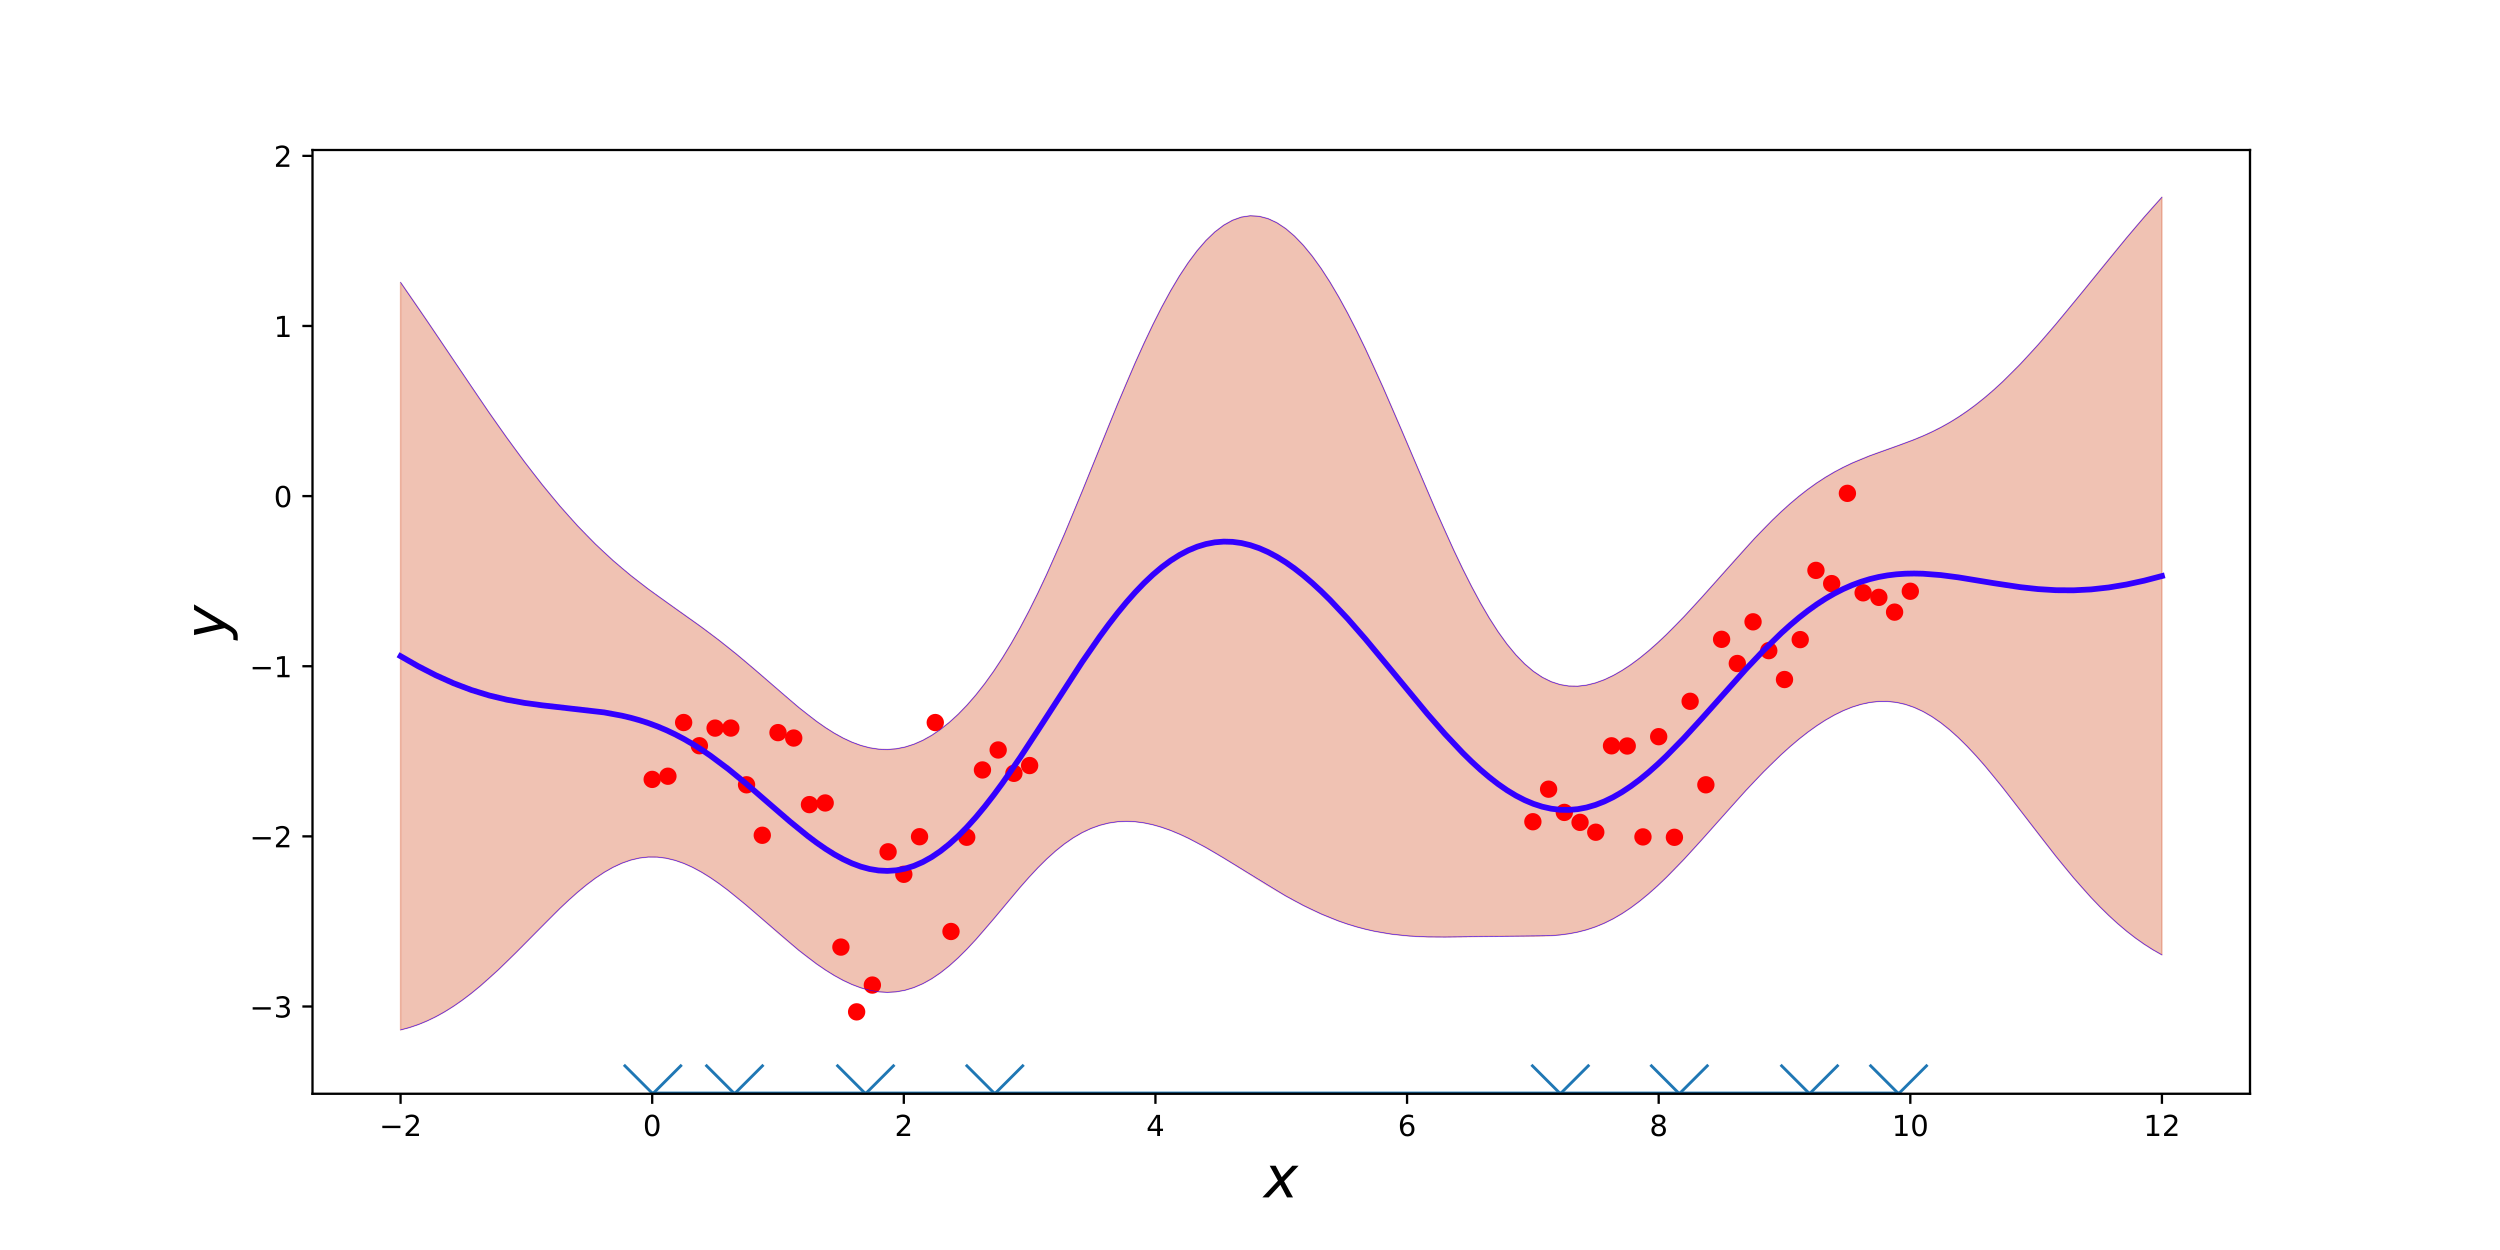 <?xml version="1.0" encoding="utf-8" standalone="no"?>
<!DOCTYPE svg PUBLIC "-//W3C//DTD SVG 1.1//EN"
  "http://www.w3.org/Graphics/SVG/1.1/DTD/svg11.dtd">
<!-- Created with matplotlib (http://matplotlib.org/) -->
<svg height="432pt" version="1.1" viewBox="0 0 864 432" width="864pt" xmlns="http://www.w3.org/2000/svg" xmlns:xlink="http://www.w3.org/1999/xlink">
 <defs>
  <style type="text/css">
*{stroke-linecap:butt;stroke-linejoin:round;}
  </style>
 </defs>
 <g id="figure_1">
  <g id="patch_1">
   <path d="M 0 432 
L 864 432 
L 864 0 
L 0 0 
z
" style="fill:none;"/>
  </g>
  <g id="axes_1">
   <g id="patch_2">
    <path d="M 108 378 
L 777.6 378 
L 777.6 51.84 
L 108 51.84 
z
" style="fill:none;"/>
   </g>
   <g id="patch_3">
    <path clip-path="url(#pb77bc4ffd2)" d="M 138.436 97.605 
L 141.495 101.991 
L 144.554 106.439 
L 147.613 110.936 
L 150.672 115.468 
L 153.731 120.02 
L 156.79 124.579 
L 159.849 129.13 
L 162.908 133.659 
L 165.967 138.151 
L 169.026 142.592 
L 172.085 146.97 
L 175.144 151.272 
L 178.202 155.486 
L 181.261 159.601 
L 184.32 163.607 
L 187.379 167.496 
L 190.438 171.26 
L 193.497 174.891 
L 196.556 178.386 
L 199.615 181.739 
L 202.674 184.948 
L 205.733 188.012 
L 208.792 190.932 
L 211.851 193.712 
L 214.91 196.359 
L 217.969 198.882 
L 221.028 201.294 
L 224.086 203.612 
L 227.145 205.854 
L 230.204 208.043 
L 233.263 210.203 
L 236.322 212.357 
L 239.381 214.529 
L 242.44 216.738 
L 245.499 219.001 
L 248.558 221.332 
L 251.617 223.735 
L 254.676 226.214 
L 257.735 228.762 
L 260.794 231.369 
L 263.853 234.018 
L 266.911 236.687 
L 269.97 239.351 
L 273.029 241.978 
L 276.088 244.538 
L 279.147 246.994 
L 282.206 249.312 
L 285.265 251.455 
L 288.324 253.39 
L 291.383 255.084 
L 294.442 256.507 
L 297.501 257.633 
L 300.56 258.441 
L 303.619 258.912 
L 306.678 259.032 
L 309.737 258.792 
L 312.795 258.187 
L 315.854 257.213 
L 318.913 255.871 
L 321.972 254.162 
L 325.031 252.088 
L 328.09 249.652 
L 331.149 246.855 
L 334.208 243.696 
L 337.267 240.174 
L 340.326 236.285 
L 343.385 232.022 
L 346.444 227.379 
L 349.503 222.354 
L 352.562 216.944 
L 355.62 211.156 
L 358.679 205.002 
L 361.738 198.505 
L 364.797 191.698 
L 367.856 184.623 
L 370.915 177.331 
L 373.974 169.879 
L 377.033 162.33 
L 380.092 154.749 
L 383.151 147.202 
L 386.21 139.754 
L 389.269 132.47 
L 392.328 125.41 
L 395.387 118.633 
L 398.445 112.193 
L 401.504 106.139 
L 404.563 100.518 
L 407.622 95.37 
L 410.681 90.732 
L 413.74 86.635 
L 416.799 83.105 
L 419.858 80.165 
L 422.917 77.833 
L 425.976 76.119 
L 429.035 75.034 
L 432.094 74.58 
L 435.153 74.757 
L 438.212 75.56 
L 441.271 76.98 
L 444.329 79.005 
L 447.388 81.618 
L 450.447 84.798 
L 453.506 88.522 
L 456.565 92.762 
L 459.624 97.486 
L 462.683 102.662 
L 465.742 108.251 
L 468.801 114.212 
L 471.86 120.503 
L 474.919 127.077 
L 477.978 133.885 
L 481.037 140.876 
L 484.096 147.995 
L 487.154 155.188 
L 490.213 162.397 
L 493.272 169.564 
L 496.331 176.628 
L 499.39 183.531 
L 502.449 190.212 
L 505.508 196.614 
L 508.567 202.679 
L 511.626 208.355 
L 514.685 213.594 
L 517.744 218.354 
L 520.803 222.6 
L 523.862 226.307 
L 526.921 229.461 
L 529.98 232.056 
L 533.038 234.1 
L 536.097 235.608 
L 539.156 236.601 
L 542.215 237.109 
L 545.274 237.161 
L 548.333 236.792 
L 551.392 236.034 
L 554.451 234.918 
L 557.51 233.473 
L 560.569 231.728 
L 563.628 229.709 
L 566.687 227.439 
L 569.746 224.943 
L 572.805 222.243 
L 575.863 219.361 
L 578.922 216.321 
L 581.981 213.146 
L 585.04 209.861 
L 588.099 206.492 
L 591.158 203.063 
L 594.217 199.604 
L 597.276 196.14 
L 600.335 192.702 
L 603.394 189.316 
L 606.453 186.01 
L 609.512 182.809 
L 612.571 179.737 
L 615.63 176.815 
L 618.689 174.061 
L 621.747 171.488 
L 624.806 169.106 
L 627.865 166.92 
L 630.924 164.931 
L 633.983 163.131 
L 637.042 161.509 
L 640.101 160.048 
L 643.16 158.726 
L 646.219 157.516 
L 649.278 156.385 
L 652.337 155.299 
L 655.396 154.221 
L 658.455 153.115 
L 661.514 151.946 
L 664.572 150.68 
L 667.631 149.289 
L 670.69 147.75 
L 673.749 146.044 
L 676.808 144.159 
L 679.867 142.086 
L 682.926 139.825 
L 685.985 137.374 
L 689.044 134.741 
L 692.103 131.933 
L 695.162 128.959 
L 698.221 125.834 
L 701.28 122.569 
L 704.339 119.181 
L 707.398 115.686 
L 710.456 112.099 
L 713.515 108.44 
L 716.574 104.725 
L 719.633 100.971 
L 722.692 97.197 
L 725.751 93.419 
L 728.81 89.654 
L 731.869 85.917 
L 734.928 82.225 
L 737.987 78.59 
L 741.046 75.026 
L 744.105 71.544 
L 747.164 68.156 
L 747.164 330.001 
L 744.105 328.268 
L 741.046 326.323 
L 737.987 324.161 
L 734.928 321.784 
L 731.869 319.193 
L 728.81 316.394 
L 725.751 313.393 
L 722.692 310.202 
L 719.633 306.834 
L 716.574 303.304 
L 713.515 299.633 
L 710.456 295.841 
L 707.398 291.955 
L 704.339 288.001 
L 701.28 284.009 
L 698.221 280.013 
L 695.162 276.046 
L 692.103 272.144 
L 689.044 268.345 
L 685.985 264.685 
L 682.926 261.203 
L 679.867 257.934 
L 676.808 254.913 
L 673.749 252.172 
L 670.69 249.737 
L 667.631 247.631 
L 664.572 245.87 
L 661.514 244.466 
L 658.455 243.423 
L 655.396 242.739 
L 652.337 242.408 
L 649.278 242.419 
L 646.219 242.76 
L 643.16 243.414 
L 640.101 244.365 
L 637.042 245.597 
L 633.983 247.094 
L 630.924 248.838 
L 627.865 250.815 
L 624.806 253.01 
L 621.747 255.407 
L 618.689 257.991 
L 615.63 260.747 
L 612.571 263.659 
L 609.512 266.71 
L 606.453 269.882 
L 603.394 273.156 
L 600.335 276.51 
L 597.276 279.923 
L 594.217 283.37 
L 591.158 286.826 
L 588.099 290.264 
L 585.04 293.655 
L 581.981 296.971 
L 578.922 300.183 
L 575.863 303.26 
L 572.805 306.176 
L 569.746 308.904 
L 566.687 311.421 
L 563.628 313.707 
L 560.569 315.746 
L 557.51 317.529 
L 554.451 319.052 
L 551.392 320.318 
L 548.333 321.337 
L 545.274 322.125 
L 542.215 322.706 
L 539.156 323.109 
L 536.097 323.365 
L 533.038 323.508 
L 529.98 323.573 
L 526.921 323.59 
L 523.862 323.586 
L 520.803 323.579 
L 517.744 323.584 
L 514.685 323.606 
L 511.626 323.646 
L 508.567 323.699 
L 505.508 323.757 
L 502.449 323.807 
L 499.39 323.837 
L 496.331 323.835 
L 493.272 323.784 
L 490.213 323.674 
L 487.154 323.49 
L 484.096 323.222 
L 481.037 322.859 
L 477.978 322.392 
L 474.919 321.815 
L 471.86 321.123 
L 468.801 320.31 
L 465.742 319.375 
L 462.683 318.319 
L 459.624 317.141 
L 456.565 315.847 
L 453.506 314.44 
L 450.447 312.928 
L 447.388 311.319 
L 444.329 309.623 
L 441.271 307.853 
L 438.212 306.022 
L 435.153 304.146 
L 432.094 302.239 
L 429.035 300.321 
L 425.976 298.41 
L 422.917 296.526 
L 419.858 294.689 
L 416.799 292.923 
L 413.74 291.247 
L 410.681 289.686 
L 407.622 288.261 
L 404.563 286.996 
L 401.504 285.913 
L 398.445 285.035 
L 395.387 284.384 
L 392.328 283.98 
L 389.269 283.843 
L 386.21 283.993 
L 383.151 284.447 
L 380.092 285.218 
L 377.033 286.319 
L 373.974 287.758 
L 370.915 289.538 
L 367.856 291.658 
L 364.797 294.105 
L 361.738 296.862 
L 358.679 299.899 
L 355.62 303.177 
L 352.562 306.646 
L 349.503 310.25 
L 346.444 313.923 
L 343.385 317.597 
L 340.326 321.206 
L 337.267 324.684 
L 334.208 327.97 
L 331.149 331.012 
L 328.09 333.765 
L 325.031 336.192 
L 321.972 338.266 
L 318.913 339.968 
L 315.854 341.287 
L 312.795 342.221 
L 309.737 342.771 
L 306.678 342.948 
L 303.619 342.764 
L 300.56 342.236 
L 297.501 341.385 
L 294.442 340.234 
L 291.383 338.806 
L 288.324 337.127 
L 285.265 335.223 
L 282.206 333.123 
L 279.147 330.852 
L 276.088 328.441 
L 273.029 325.917 
L 269.97 323.311 
L 266.911 320.653 
L 263.853 317.974 
L 260.794 315.306 
L 257.735 312.681 
L 254.676 310.135 
L 251.617 307.699 
L 248.558 305.409 
L 245.499 303.299 
L 242.44 301.404 
L 239.381 299.755 
L 236.322 298.384 
L 233.263 297.32 
L 230.204 296.586 
L 227.145 296.202 
L 224.086 296.18 
L 221.028 296.527 
L 217.969 297.242 
L 214.91 298.317 
L 211.851 299.736 
L 208.792 301.478 
L 205.733 303.516 
L 202.674 305.818 
L 199.615 308.349 
L 196.556 311.073 
L 193.497 313.952 
L 190.438 316.946 
L 187.379 320.019 
L 184.32 323.131 
L 181.261 326.246 
L 178.202 329.332 
L 175.144 332.355 
L 172.085 335.286 
L 169.026 338.098 
L 165.967 340.767 
L 162.908 343.272 
L 159.849 345.596 
L 156.79 347.724 
L 153.731 349.644 
L 150.672 351.349 
L 147.613 352.831 
L 144.554 354.09 
L 141.495 355.126 
L 138.436 355.941 
z
" style="fill:#cc3300;opacity:0.3;stroke:#cc3300;stroke-linejoin:miter;stroke-width:0.5;"/>
   </g>
   <g id="matplotlib.axis_1">
    <g id="xtick_1">
     <g id="line2d_1">
      <defs>
       <path d="M 0 0 
L 0 3.5 
" id="m644084f3c2" style="stroke:#000000;stroke-width:0.8;"/>
      </defs>
      <g>
       <use style="stroke:#000000;stroke-width:0.8;" x="138.436" xlink:href="#m644084f3c2" y="378"/>
      </g>
     </g>
     <g id="text_1">
      <!-- −2 -->
      <defs>
       <path d="M 10.594 35.5 
L 73.188 35.5 
L 73.188 27.203 
L 10.594 27.203 
z
" id="DejaVuSans-2212"/>
       <path d="M 19.188 8.297 
L 53.609 8.297 
L 53.609 0 
L 7.328 0 
L 7.328 8.297 
Q 12.938 14.109 22.625 23.891 
Q 32.328 33.688 34.812 36.531 
Q 39.547 41.844 41.422 45.531 
Q 43.312 49.219 43.312 52.781 
Q 43.312 58.594 39.234 62.25 
Q 35.156 65.922 28.609 65.922 
Q 23.969 65.922 18.812 64.312 
Q 13.672 62.703 7.812 59.422 
L 7.812 69.391 
Q 13.766 71.781 18.938 73 
Q 24.125 74.219 28.422 74.219 
Q 39.75 74.219 46.484 68.547 
Q 53.219 62.891 53.219 53.422 
Q 53.219 48.922 51.531 44.891 
Q 49.859 40.875 45.406 35.406 
Q 44.188 33.984 37.641 27.219 
Q 31.109 20.453 19.188 8.297 
z
" id="DejaVuSans-32"/>
      </defs>
      <g transform="translate(131.065 392.598)scale(0.1 -0.1)">
       <use xlink:href="#DejaVuSans-2212"/>
       <use x="83.789" xlink:href="#DejaVuSans-32"/>
      </g>
     </g>
    </g>
    <g id="xtick_2">
     <g id="line2d_2">
      <g>
       <use style="stroke:#000000;stroke-width:0.8;" x="225.397" xlink:href="#m644084f3c2" y="378"/>
      </g>
     </g>
     <g id="text_2">
      <!-- 0 -->
      <defs>
       <path d="M 31.781 66.406 
Q 24.172 66.406 20.328 58.906 
Q 16.5 51.422 16.5 36.375 
Q 16.5 21.391 20.328 13.891 
Q 24.172 6.391 31.781 6.391 
Q 39.453 6.391 43.281 13.891 
Q 47.125 21.391 47.125 36.375 
Q 47.125 51.422 43.281 58.906 
Q 39.453 66.406 31.781 66.406 
z
M 31.781 74.219 
Q 44.047 74.219 50.516 64.516 
Q 56.984 54.828 56.984 36.375 
Q 56.984 17.969 50.516 8.266 
Q 44.047 -1.422 31.781 -1.422 
Q 19.531 -1.422 13.062 8.266 
Q 6.594 17.969 6.594 36.375 
Q 6.594 54.828 13.062 64.516 
Q 19.531 74.219 31.781 74.219 
z
" id="DejaVuSans-30"/>
      </defs>
      <g transform="translate(222.216 392.598)scale(0.1 -0.1)">
       <use xlink:href="#DejaVuSans-30"/>
      </g>
     </g>
    </g>
    <g id="xtick_3">
     <g id="line2d_3">
      <g>
       <use style="stroke:#000000;stroke-width:0.8;" x="312.358" xlink:href="#m644084f3c2" y="378"/>
      </g>
     </g>
     <g id="text_3">
      <!-- 2 -->
      <g transform="translate(309.177 392.598)scale(0.1 -0.1)">
       <use xlink:href="#DejaVuSans-32"/>
      </g>
     </g>
    </g>
    <g id="xtick_4">
     <g id="line2d_4">
      <g>
       <use style="stroke:#000000;stroke-width:0.8;" x="399.319" xlink:href="#m644084f3c2" y="378"/>
      </g>
     </g>
     <g id="text_4">
      <!-- 4 -->
      <defs>
       <path d="M 37.797 64.312 
L 12.891 25.391 
L 37.797 25.391 
z
M 35.203 72.906 
L 47.609 72.906 
L 47.609 25.391 
L 58.016 25.391 
L 58.016 17.188 
L 47.609 17.188 
L 47.609 0 
L 37.797 0 
L 37.797 17.188 
L 4.891 17.188 
L 4.891 26.703 
z
" id="DejaVuSans-34"/>
      </defs>
      <g transform="translate(396.138 392.598)scale(0.1 -0.1)">
       <use xlink:href="#DejaVuSans-34"/>
      </g>
     </g>
    </g>
    <g id="xtick_5">
     <g id="line2d_5">
      <g>
       <use style="stroke:#000000;stroke-width:0.8;" x="486.281" xlink:href="#m644084f3c2" y="378"/>
      </g>
     </g>
     <g id="text_5">
      <!-- 6 -->
      <defs>
       <path d="M 33.016 40.375 
Q 26.375 40.375 22.484 35.828 
Q 18.609 31.297 18.609 23.391 
Q 18.609 15.531 22.484 10.953 
Q 26.375 6.391 33.016 6.391 
Q 39.656 6.391 43.531 10.953 
Q 47.406 15.531 47.406 23.391 
Q 47.406 31.297 43.531 35.828 
Q 39.656 40.375 33.016 40.375 
z
M 52.594 71.297 
L 52.594 62.312 
Q 48.875 64.062 45.094 64.984 
Q 41.312 65.922 37.594 65.922 
Q 27.828 65.922 22.672 59.328 
Q 17.531 52.734 16.797 39.406 
Q 19.672 43.656 24.016 45.922 
Q 28.375 48.188 33.594 48.188 
Q 44.578 48.188 50.953 41.516 
Q 57.328 34.859 57.328 23.391 
Q 57.328 12.156 50.688 5.359 
Q 44.047 -1.422 33.016 -1.422 
Q 20.359 -1.422 13.672 8.266 
Q 6.984 17.969 6.984 36.375 
Q 6.984 53.656 15.188 63.938 
Q 23.391 74.219 37.203 74.219 
Q 40.922 74.219 44.703 73.484 
Q 48.484 72.75 52.594 71.297 
z
" id="DejaVuSans-36"/>
      </defs>
      <g transform="translate(483.099 392.598)scale(0.1 -0.1)">
       <use xlink:href="#DejaVuSans-36"/>
      </g>
     </g>
    </g>
    <g id="xtick_6">
     <g id="line2d_6">
      <g>
       <use style="stroke:#000000;stroke-width:0.8;" x="573.242" xlink:href="#m644084f3c2" y="378"/>
      </g>
     </g>
     <g id="text_6">
      <!-- 8 -->
      <defs>
       <path d="M 31.781 34.625 
Q 24.75 34.625 20.719 30.859 
Q 16.703 27.094 16.703 20.516 
Q 16.703 13.922 20.719 10.156 
Q 24.75 6.391 31.781 6.391 
Q 38.812 6.391 42.859 10.172 
Q 46.922 13.969 46.922 20.516 
Q 46.922 27.094 42.891 30.859 
Q 38.875 34.625 31.781 34.625 
z
M 21.922 38.812 
Q 15.578 40.375 12.031 44.719 
Q 8.5 49.078 8.5 55.328 
Q 8.5 64.062 14.719 69.141 
Q 20.953 74.219 31.781 74.219 
Q 42.672 74.219 48.875 69.141 
Q 55.078 64.062 55.078 55.328 
Q 55.078 49.078 51.531 44.719 
Q 48 40.375 41.703 38.812 
Q 48.828 37.156 52.797 32.312 
Q 56.781 27.484 56.781 20.516 
Q 56.781 9.906 50.312 4.234 
Q 43.844 -1.422 31.781 -1.422 
Q 19.734 -1.422 13.25 4.234 
Q 6.781 9.906 6.781 20.516 
Q 6.781 27.484 10.781 32.312 
Q 14.797 37.156 21.922 38.812 
z
M 18.312 54.391 
Q 18.312 48.734 21.844 45.562 
Q 25.391 42.391 31.781 42.391 
Q 38.141 42.391 41.719 45.562 
Q 45.312 48.734 45.312 54.391 
Q 45.312 60.062 41.719 63.234 
Q 38.141 66.406 31.781 66.406 
Q 25.391 66.406 21.844 63.234 
Q 18.312 60.062 18.312 54.391 
z
" id="DejaVuSans-38"/>
      </defs>
      <g transform="translate(570.06 392.598)scale(0.1 -0.1)">
       <use xlink:href="#DejaVuSans-38"/>
      </g>
     </g>
    </g>
    <g id="xtick_7">
     <g id="line2d_7">
      <g>
       <use style="stroke:#000000;stroke-width:0.8;" x="660.203" xlink:href="#m644084f3c2" y="378"/>
      </g>
     </g>
     <g id="text_7">
      <!-- 10 -->
      <defs>
       <path d="M 12.406 8.297 
L 28.516 8.297 
L 28.516 63.922 
L 10.984 60.406 
L 10.984 69.391 
L 28.422 72.906 
L 38.281 72.906 
L 38.281 8.297 
L 54.391 8.297 
L 54.391 0 
L 12.406 0 
z
" id="DejaVuSans-31"/>
      </defs>
      <g transform="translate(653.84 392.598)scale(0.1 -0.1)">
       <use xlink:href="#DejaVuSans-31"/>
       <use x="63.623" xlink:href="#DejaVuSans-30"/>
      </g>
     </g>
    </g>
    <g id="xtick_8">
     <g id="line2d_8">
      <g>
       <use style="stroke:#000000;stroke-width:0.8;" x="747.164" xlink:href="#m644084f3c2" y="378"/>
      </g>
     </g>
     <g id="text_8">
      <!-- 12 -->
      <g transform="translate(740.801 392.598)scale(0.1 -0.1)">
       <use xlink:href="#DejaVuSans-31"/>
       <use x="63.623" xlink:href="#DejaVuSans-32"/>
      </g>
     </g>
    </g>
    <g id="text_9">
     <!-- $x$ -->
     <defs>
      <path d="M 60.016 54.688 
L 34.906 27.875 
L 50.297 0 
L 39.984 0 
L 28.422 21.688 
L 8.297 0 
L -2.594 0 
L 24.312 28.812 
L 10.016 54.688 
L 20.312 54.688 
L 30.812 34.906 
L 49.125 54.688 
z
" id="DejaVuSans-Oblique-78"/>
     </defs>
     <g transform="translate(436.8 413.875)scale(0.2 -0.2)">
      <use transform="translate(0 0.312)" xlink:href="#DejaVuSans-Oblique-78"/>
     </g>
    </g>
   </g>
   <g id="matplotlib.axis_2">
    <g id="ytick_1">
     <g id="line2d_9">
      <defs>
       <path d="M 0 0 
L -3.5 0 
" id="md367c3eef2" style="stroke:#000000;stroke-width:0.8;"/>
      </defs>
      <g>
       <use style="stroke:#000000;stroke-width:0.8;" x="108" xlink:href="#md367c3eef2" y="347.845"/>
      </g>
     </g>
     <g id="text_10">
      <!-- −3 -->
      <defs>
       <path d="M 40.578 39.312 
Q 47.656 37.797 51.625 33 
Q 55.609 28.219 55.609 21.188 
Q 55.609 10.406 48.188 4.484 
Q 40.766 -1.422 27.094 -1.422 
Q 22.516 -1.422 17.656 -0.516 
Q 12.797 0.391 7.625 2.203 
L 7.625 11.719 
Q 11.719 9.328 16.594 8.109 
Q 21.484 6.891 26.812 6.891 
Q 36.078 6.891 40.938 10.547 
Q 45.797 14.203 45.797 21.188 
Q 45.797 27.641 41.281 31.266 
Q 36.766 34.906 28.719 34.906 
L 20.219 34.906 
L 20.219 43.016 
L 29.109 43.016 
Q 36.375 43.016 40.234 45.922 
Q 44.094 48.828 44.094 54.297 
Q 44.094 59.906 40.109 62.906 
Q 36.141 65.922 28.719 65.922 
Q 24.656 65.922 20.016 65.031 
Q 15.375 64.156 9.812 62.312 
L 9.812 71.094 
Q 15.438 72.656 20.344 73.438 
Q 25.25 74.219 29.594 74.219 
Q 40.828 74.219 47.359 69.109 
Q 53.906 64.016 53.906 55.328 
Q 53.906 49.266 50.438 45.094 
Q 46.969 40.922 40.578 39.312 
z
" id="DejaVuSans-33"/>
      </defs>
      <g transform="translate(86.258 351.644)scale(0.1 -0.1)">
       <use xlink:href="#DejaVuSans-2212"/>
       <use x="83.789" xlink:href="#DejaVuSans-33"/>
      </g>
     </g>
    </g>
    <g id="ytick_2">
     <g id="line2d_10">
      <g>
       <use style="stroke:#000000;stroke-width:0.8;" x="108" xlink:href="#md367c3eef2" y="289.049"/>
      </g>
     </g>
     <g id="text_11">
      <!-- −2 -->
      <g transform="translate(86.258 292.848)scale(0.1 -0.1)">
       <use xlink:href="#DejaVuSans-2212"/>
       <use x="83.789" xlink:href="#DejaVuSans-32"/>
      </g>
     </g>
    </g>
    <g id="ytick_3">
     <g id="line2d_11">
      <g>
       <use style="stroke:#000000;stroke-width:0.8;" x="108" xlink:href="#md367c3eef2" y="230.254"/>
      </g>
     </g>
     <g id="text_12">
      <!-- −1 -->
      <g transform="translate(86.258 234.053)scale(0.1 -0.1)">
       <use xlink:href="#DejaVuSans-2212"/>
       <use x="83.789" xlink:href="#DejaVuSans-31"/>
      </g>
     </g>
    </g>
    <g id="ytick_4">
     <g id="line2d_12">
      <g>
       <use style="stroke:#000000;stroke-width:0.8;" x="108" xlink:href="#md367c3eef2" y="171.458"/>
      </g>
     </g>
     <g id="text_13">
      <!-- 0 -->
      <g transform="translate(94.638 175.257)scale(0.1 -0.1)">
       <use xlink:href="#DejaVuSans-30"/>
      </g>
     </g>
    </g>
    <g id="ytick_5">
     <g id="line2d_13">
      <g>
       <use style="stroke:#000000;stroke-width:0.8;" x="108" xlink:href="#md367c3eef2" y="112.662"/>
      </g>
     </g>
     <g id="text_14">
      <!-- 1 -->
      <g transform="translate(94.638 116.462)scale(0.1 -0.1)">
       <use xlink:href="#DejaVuSans-31"/>
      </g>
     </g>
    </g>
    <g id="ytick_6">
     <g id="line2d_14">
      <g>
       <use style="stroke:#000000;stroke-width:0.8;" x="108" xlink:href="#md367c3eef2" y="53.867"/>
      </g>
     </g>
     <g id="text_15">
      <!-- 2 -->
      <g transform="translate(94.638 57.666)scale(0.1 -0.1)">
       <use xlink:href="#DejaVuSans-32"/>
      </g>
     </g>
    </g>
    <g id="text_16">
     <!-- $y$ -->
     <defs>
      <path d="M 24.812 -5.078 
Q 18.562 -15.578 14.625 -18.188 
Q 10.688 -20.797 4.594 -20.797 
L -2.484 -20.797 
L -0.984 -13.281 
L 4.203 -13.281 
Q 7.953 -13.281 10.594 -11.234 
Q 13.234 -9.188 16.5 -3.219 
L 19.281 2 
L 7.172 54.688 
L 16.703 54.688 
L 25.781 12.797 
L 50.875 54.688 
L 60.297 54.688 
z
" id="DejaVuSans-Oblique-79"/>
     </defs>
     <g transform="translate(78.058 220.92)rotate(-90)scale(0.2 -0.2)">
      <use transform="translate(0 0.312)" xlink:href="#DejaVuSans-Oblique-79"/>
     </g>
    </g>
   </g>
   <g id="line2d_15">
    <defs>
     <path d="M 0 2.5 
C 0.663 2.5 1.299 2.237 1.768 1.768 
C 2.237 1.299 2.5 0.663 2.5 0 
C 2.5 -0.663 2.237 -1.299 1.768 -1.768 
C 1.299 -2.237 0.663 -2.5 0 -2.5 
C -0.663 -2.5 -1.299 -2.237 -1.768 -1.768 
C -2.237 -1.299 -2.5 -0.663 -2.5 0 
C -2.5 0.663 -2.237 1.299 -1.768 1.768 
C -1.299 2.237 -0.663 2.5 0 2.5 
z
" id="m3ef093ca56" style="stroke:#ff0000;"/>
    </defs>
    <g clip-path="url(#pb77bc4ffd2)">
     <use style="fill:#ff0000;stroke:#ff0000;" x="225.397" xlink:href="#m3ef093ca56" y="269.362"/>
     <use style="fill:#ff0000;stroke:#ff0000;" x="230.832" xlink:href="#m3ef093ca56" y="268.266"/>
     <use style="fill:#ff0000;stroke:#ff0000;" x="236.268" xlink:href="#m3ef093ca56" y="249.704"/>
     <use style="fill:#ff0000;stroke:#ff0000;" x="241.703" xlink:href="#m3ef093ca56" y="257.728"/>
     <use style="fill:#ff0000;stroke:#ff0000;" x="247.138" xlink:href="#m3ef093ca56" y="251.635"/>
     <use style="fill:#ff0000;stroke:#ff0000;" x="252.573" xlink:href="#m3ef093ca56" y="251.62"/>
     <use style="fill:#ff0000;stroke:#ff0000;" x="258.008" xlink:href="#m3ef093ca56" y="271.226"/>
     <use style="fill:#ff0000;stroke:#ff0000;" x="263.443" xlink:href="#m3ef093ca56" y="288.673"/>
     <use style="fill:#ff0000;stroke:#ff0000;" x="268.878" xlink:href="#m3ef093ca56" y="253.194"/>
     <use style="fill:#ff0000;stroke:#ff0000;" x="274.313" xlink:href="#m3ef093ca56" y="255.068"/>
     <use style="fill:#ff0000;stroke:#ff0000;" x="279.748" xlink:href="#m3ef093ca56" y="278.076"/>
     <use style="fill:#ff0000;stroke:#ff0000;" x="285.183" xlink:href="#m3ef093ca56" y="277.506"/>
     <use style="fill:#ff0000;stroke:#ff0000;" x="290.618" xlink:href="#m3ef093ca56" y="327.315"/>
     <use style="fill:#ff0000;stroke:#ff0000;" x="296.053" xlink:href="#m3ef093ca56" y="349.701"/>
     <use style="fill:#ff0000;stroke:#ff0000;" x="301.488" xlink:href="#m3ef093ca56" y="340.438"/>
     <use style="fill:#ff0000;stroke:#ff0000;" x="306.923" xlink:href="#m3ef093ca56" y="294.387"/>
     <use style="fill:#ff0000;stroke:#ff0000;" x="312.358" xlink:href="#m3ef093ca56" y="302.159"/>
     <use style="fill:#ff0000;stroke:#ff0000;" x="317.794" xlink:href="#m3ef093ca56" y="289.169"/>
     <use style="fill:#ff0000;stroke:#ff0000;" x="323.229" xlink:href="#m3ef093ca56" y="249.716"/>
     <use style="fill:#ff0000;stroke:#ff0000;" x="328.664" xlink:href="#m3ef093ca56" y="321.921"/>
     <use style="fill:#ff0000;stroke:#ff0000;" x="334.099" xlink:href="#m3ef093ca56" y="289.355"/>
     <use style="fill:#ff0000;stroke:#ff0000;" x="339.534" xlink:href="#m3ef093ca56" y="266.097"/>
     <use style="fill:#ff0000;stroke:#ff0000;" x="344.969" xlink:href="#m3ef093ca56" y="259.193"/>
     <use style="fill:#ff0000;stroke:#ff0000;" x="350.404" xlink:href="#m3ef093ca56" y="267.263"/>
     <use style="fill:#ff0000;stroke:#ff0000;" x="355.839" xlink:href="#m3ef093ca56" y="264.572"/>
     <use style="fill:#ff0000;stroke:#ff0000;" x="529.761" xlink:href="#m3ef093ca56" y="283.991"/>
     <use style="fill:#ff0000;stroke:#ff0000;" x="535.196" xlink:href="#m3ef093ca56" y="272.743"/>
     <use style="fill:#ff0000;stroke:#ff0000;" x="540.631" xlink:href="#m3ef093ca56" y="280.769"/>
     <use style="fill:#ff0000;stroke:#ff0000;" x="546.066" xlink:href="#m3ef093ca56" y="284.211"/>
     <use style="fill:#ff0000;stroke:#ff0000;" x="551.501" xlink:href="#m3ef093ca56" y="287.617"/>
     <use style="fill:#ff0000;stroke:#ff0000;" x="556.936" xlink:href="#m3ef093ca56" y="257.755"/>
     <use style="fill:#ff0000;stroke:#ff0000;" x="562.371" xlink:href="#m3ef093ca56" y="257.819"/>
     <use style="fill:#ff0000;stroke:#ff0000;" x="567.806" xlink:href="#m3ef093ca56" y="289.237"/>
     <use style="fill:#ff0000;stroke:#ff0000;" x="573.242" xlink:href="#m3ef093ca56" y="254.598"/>
     <use style="fill:#ff0000;stroke:#ff0000;" x="578.677" xlink:href="#m3ef093ca56" y="289.371"/>
     <use style="fill:#ff0000;stroke:#ff0000;" x="584.112" xlink:href="#m3ef093ca56" y="242.37"/>
     <use style="fill:#ff0000;stroke:#ff0000;" x="589.547" xlink:href="#m3ef093ca56" y="271.228"/>
     <use style="fill:#ff0000;stroke:#ff0000;" x="594.982" xlink:href="#m3ef093ca56" y="220.95"/>
     <use style="fill:#ff0000;stroke:#ff0000;" x="600.417" xlink:href="#m3ef093ca56" y="229.304"/>
     <use style="fill:#ff0000;stroke:#ff0000;" x="605.852" xlink:href="#m3ef093ca56" y="214.904"/>
     <use style="fill:#ff0000;stroke:#ff0000;" x="611.287" xlink:href="#m3ef093ca56" y="224.862"/>
     <use style="fill:#ff0000;stroke:#ff0000;" x="616.722" xlink:href="#m3ef093ca56" y="234.842"/>
     <use style="fill:#ff0000;stroke:#ff0000;" x="622.157" xlink:href="#m3ef093ca56" y="221.052"/>
     <use style="fill:#ff0000;stroke:#ff0000;" x="627.592" xlink:href="#m3ef093ca56" y="197.124"/>
     <use style="fill:#ff0000;stroke:#ff0000;" x="633.027" xlink:href="#m3ef093ca56" y="201.698"/>
     <use style="fill:#ff0000;stroke:#ff0000;" x="638.462" xlink:href="#m3ef093ca56" y="170.502"/>
     <use style="fill:#ff0000;stroke:#ff0000;" x="643.897" xlink:href="#m3ef093ca56" y="204.881"/>
     <use style="fill:#ff0000;stroke:#ff0000;" x="649.332" xlink:href="#m3ef093ca56" y="206.447"/>
     <use style="fill:#ff0000;stroke:#ff0000;" x="654.768" xlink:href="#m3ef093ca56" y="211.552"/>
     <use style="fill:#ff0000;stroke:#ff0000;" x="660.203" xlink:href="#m3ef093ca56" y="204.337"/>
    </g>
   </g>
   <g id="line2d_16">
    <path clip-path="url(#pb77bc4ffd2)" d="M 138.436 226.773 
L 144.554 230.265 
L 150.672 233.408 
L 156.79 236.152 
L 162.908 238.466 
L 169.026 240.345 
L 175.144 241.813 
L 181.261 242.924 
L 187.379 243.757 
L 208.792 246.205 
L 214.91 247.338 
L 217.969 248.062 
L 221.028 248.911 
L 224.086 249.896 
L 227.145 251.028 
L 230.204 252.315 
L 233.263 253.762 
L 236.322 255.371 
L 239.381 257.142 
L 242.44 259.071 
L 245.499 261.15 
L 251.617 265.717 
L 257.735 270.722 
L 266.911 278.67 
L 273.029 283.948 
L 279.147 288.923 
L 282.206 291.217 
L 285.265 293.339 
L 288.324 295.258 
L 291.383 296.945 
L 294.442 298.37 
L 297.501 299.509 
L 300.56 300.339 
L 303.619 300.838 
L 306.678 300.99 
L 309.737 300.782 
L 312.795 300.204 
L 315.854 299.25 
L 318.913 297.919 
L 321.972 296.214 
L 325.031 294.14 
L 328.09 291.708 
L 331.149 288.934 
L 334.208 285.833 
L 337.267 282.429 
L 340.326 278.745 
L 343.385 274.809 
L 346.444 270.651 
L 352.562 261.795 
L 358.679 252.45 
L 373.974 228.819 
L 380.092 219.984 
L 383.151 215.824 
L 386.21 211.874 
L 389.269 208.157 
L 392.328 204.695 
L 395.387 201.508 
L 398.445 198.614 
L 401.504 196.026 
L 404.563 193.757 
L 407.622 191.816 
L 410.681 190.209 
L 413.74 188.941 
L 416.799 188.014 
L 419.858 187.427 
L 422.917 187.179 
L 425.976 187.265 
L 429.035 187.677 
L 432.094 188.41 
L 435.153 189.451 
L 438.212 190.791 
L 441.271 192.417 
L 444.329 194.314 
L 447.388 196.468 
L 450.447 198.863 
L 453.506 201.481 
L 456.565 204.304 
L 459.624 207.314 
L 465.742 213.813 
L 471.86 220.813 
L 481.037 231.867 
L 493.272 246.674 
L 499.39 253.684 
L 505.508 260.185 
L 508.567 263.189 
L 511.626 266.001 
L 514.685 268.6 
L 517.744 270.969 
L 520.803 273.09 
L 523.862 274.946 
L 526.921 276.526 
L 529.98 277.815 
L 533.038 278.804 
L 536.097 279.486 
L 539.156 279.855 
L 542.215 279.907 
L 545.274 279.643 
L 548.333 279.065 
L 551.392 278.176 
L 554.451 276.985 
L 557.51 275.501 
L 560.569 273.737 
L 563.628 271.708 
L 566.687 269.43 
L 569.746 266.923 
L 572.805 264.209 
L 575.863 261.311 
L 581.981 255.059 
L 588.099 248.378 
L 603.394 231.236 
L 609.512 224.76 
L 615.63 218.781 
L 618.689 216.026 
L 621.747 213.447 
L 624.806 211.058 
L 627.865 208.868 
L 630.924 206.884 
L 633.983 205.112 
L 637.042 203.553 
L 640.101 202.207 
L 643.16 201.07 
L 646.219 200.138 
L 649.278 199.402 
L 652.337 198.853 
L 655.396 198.48 
L 658.455 198.269 
L 661.514 198.206 
L 664.572 198.275 
L 670.69 198.743 
L 676.808 199.536 
L 689.044 201.543 
L 698.221 202.923 
L 704.339 203.591 
L 710.456 203.97 
L 716.574 204.015 
L 722.692 203.7 
L 728.81 203.024 
L 734.928 202.004 
L 741.046 200.674 
L 747.164 199.079 
L 747.164 199.079 
" style="fill:none;stroke:#3300ff;stroke-linecap:square;stroke-width:2;"/>
   </g>
   <g id="line2d_17">
    <path clip-path="url(#pb77bc4ffd2)" d="M 138.436 97.605 
L 147.613 110.936 
L 169.026 142.592 
L 175.144 151.272 
L 181.261 159.601 
L 187.379 167.496 
L 193.497 174.891 
L 199.615 181.739 
L 205.733 188.012 
L 211.851 193.712 
L 217.969 198.882 
L 224.086 203.612 
L 233.263 210.203 
L 242.44 216.738 
L 248.558 221.332 
L 254.676 226.214 
L 260.794 231.369 
L 276.088 244.538 
L 282.206 249.312 
L 285.265 251.455 
L 288.324 253.39 
L 291.383 255.084 
L 294.442 256.507 
L 297.501 257.633 
L 300.56 258.441 
L 303.619 258.912 
L 306.678 259.032 
L 309.737 258.792 
L 312.795 258.187 
L 315.854 257.213 
L 318.913 255.871 
L 321.972 254.162 
L 325.031 252.088 
L 328.09 249.652 
L 331.149 246.855 
L 334.208 243.696 
L 337.267 240.174 
L 340.326 236.285 
L 343.385 232.022 
L 346.444 227.379 
L 349.503 222.354 
L 352.562 216.944 
L 355.62 211.156 
L 358.679 205.002 
L 361.738 198.505 
L 367.856 184.623 
L 373.974 169.879 
L 386.21 139.754 
L 392.328 125.41 
L 395.387 118.633 
L 398.445 112.193 
L 401.504 106.139 
L 404.563 100.518 
L 407.622 95.37 
L 410.681 90.732 
L 413.74 86.635 
L 416.799 83.105 
L 419.858 80.165 
L 422.917 77.833 
L 425.976 76.119 
L 429.035 75.034 
L 432.094 74.58 
L 435.153 74.757 
L 438.212 75.56 
L 441.271 76.98 
L 444.329 79.005 
L 447.388 81.618 
L 450.447 84.798 
L 453.506 88.522 
L 456.565 92.762 
L 459.624 97.486 
L 462.683 102.662 
L 465.742 108.251 
L 468.801 114.212 
L 471.86 120.503 
L 477.978 133.885 
L 484.096 147.995 
L 496.331 176.628 
L 502.449 190.212 
L 505.508 196.614 
L 508.567 202.679 
L 511.626 208.355 
L 514.685 213.594 
L 517.744 218.354 
L 520.803 222.6 
L 523.862 226.307 
L 526.921 229.461 
L 529.98 232.056 
L 533.038 234.1 
L 536.097 235.608 
L 539.156 236.601 
L 542.215 237.109 
L 545.274 237.161 
L 548.333 236.792 
L 551.392 236.034 
L 554.451 234.918 
L 557.51 233.473 
L 560.569 231.728 
L 563.628 229.709 
L 566.687 227.439 
L 569.746 224.943 
L 572.805 222.243 
L 575.863 219.361 
L 581.981 213.146 
L 588.099 206.492 
L 606.453 186.01 
L 612.571 179.737 
L 615.63 176.815 
L 618.689 174.061 
L 621.747 171.488 
L 624.806 169.106 
L 627.865 166.92 
L 630.924 164.931 
L 633.983 163.131 
L 637.042 161.509 
L 640.101 160.048 
L 646.219 157.516 
L 655.396 154.221 
L 661.514 151.946 
L 664.572 150.68 
L 667.631 149.289 
L 670.69 147.75 
L 673.749 146.044 
L 676.808 144.159 
L 679.867 142.086 
L 682.926 139.825 
L 685.985 137.374 
L 689.044 134.741 
L 692.103 131.933 
L 698.221 125.834 
L 704.339 119.181 
L 710.456 112.099 
L 719.633 100.971 
L 734.928 82.225 
L 741.046 75.026 
L 747.164 68.156 
L 747.164 68.156 
" style="fill:none;stroke:#3300ff;stroke-linecap:square;stroke-width:0.2;"/>
   </g>
   <g id="line2d_18">
    <path clip-path="url(#pb77bc4ffd2)" d="M 138.436 355.941 
L 141.495 355.126 
L 144.554 354.09 
L 147.613 352.831 
L 150.672 351.349 
L 153.731 349.644 
L 156.79 347.724 
L 159.849 345.596 
L 162.908 343.272 
L 165.967 340.767 
L 172.085 335.286 
L 178.202 329.332 
L 193.497 313.952 
L 196.556 311.073 
L 199.615 308.349 
L 202.674 305.818 
L 205.733 303.516 
L 208.792 301.478 
L 211.851 299.736 
L 214.91 298.317 
L 217.969 297.242 
L 221.028 296.527 
L 224.086 296.18 
L 227.145 296.202 
L 230.204 296.586 
L 233.263 297.32 
L 236.322 298.384 
L 239.381 299.755 
L 242.44 301.404 
L 245.499 303.299 
L 248.558 305.409 
L 251.617 307.699 
L 257.735 312.681 
L 276.088 328.441 
L 282.206 333.123 
L 285.265 335.223 
L 288.324 337.127 
L 291.383 338.806 
L 294.442 340.234 
L 297.501 341.385 
L 300.56 342.236 
L 303.619 342.764 
L 306.678 342.948 
L 309.737 342.771 
L 312.795 342.221 
L 315.854 341.287 
L 318.913 339.968 
L 321.972 338.266 
L 325.031 336.192 
L 328.09 333.765 
L 331.149 331.012 
L 334.208 327.97 
L 337.267 324.684 
L 343.385 317.597 
L 352.562 306.646 
L 355.62 303.177 
L 358.679 299.899 
L 361.738 296.862 
L 364.797 294.105 
L 367.856 291.658 
L 370.915 289.538 
L 373.974 287.758 
L 377.033 286.319 
L 380.092 285.218 
L 383.151 284.447 
L 386.21 283.993 
L 389.269 283.843 
L 392.328 283.98 
L 395.387 284.384 
L 398.445 285.035 
L 401.504 285.913 
L 404.563 286.996 
L 407.622 288.261 
L 410.681 289.686 
L 416.799 292.923 
L 422.917 296.526 
L 444.329 309.623 
L 450.447 312.928 
L 456.565 315.847 
L 462.683 318.319 
L 465.742 319.375 
L 468.801 320.31 
L 471.86 321.123 
L 474.919 321.815 
L 481.037 322.859 
L 487.154 323.49 
L 493.272 323.784 
L 499.39 323.837 
L 536.097 323.365 
L 539.156 323.109 
L 542.215 322.706 
L 545.274 322.125 
L 548.333 321.337 
L 551.392 320.318 
L 554.451 319.052 
L 557.51 317.529 
L 560.569 315.746 
L 563.628 313.707 
L 566.687 311.421 
L 569.746 308.904 
L 572.805 306.176 
L 575.863 303.26 
L 581.981 296.971 
L 588.099 290.264 
L 603.394 273.156 
L 609.512 266.71 
L 615.63 260.747 
L 618.689 257.991 
L 621.747 255.407 
L 624.806 253.01 
L 627.865 250.815 
L 630.924 248.838 
L 633.983 247.094 
L 637.042 245.597 
L 640.101 244.365 
L 643.16 243.414 
L 646.219 242.76 
L 649.278 242.419 
L 652.337 242.408 
L 655.396 242.739 
L 658.455 243.423 
L 661.514 244.466 
L 664.572 245.87 
L 667.631 247.631 
L 670.69 249.737 
L 673.749 252.172 
L 676.808 254.913 
L 679.867 257.934 
L 682.926 261.203 
L 685.985 264.685 
L 692.103 272.144 
L 701.28 284.009 
L 710.456 295.841 
L 716.574 303.304 
L 722.692 310.202 
L 725.751 313.393 
L 728.81 316.394 
L 731.869 319.193 
L 734.928 321.784 
L 737.987 324.161 
L 741.046 326.323 
L 744.105 328.268 
L 747.164 330.001 
L 747.164 330.001 
" style="fill:none;stroke:#3300ff;stroke-linecap:square;stroke-width:0.2;"/>
   </g>
   <g id="line2d_19">
    <path clip-path="url(#pb77bc4ffd2)" d="M 225.615 378 
L 625.379 378 
L 656.148 378 
L 343.802 378 
L 539.255 378 
L 299.122 378 
L 253.852 378 
L 580.384 378 
" style="fill:none;stroke:#1f77b4;stroke-linecap:square;stroke-width:1.5;"/>
    <defs>
     <path d="M -10 10 
L 10 -10 
M -10 -10 
L 10 10 
" id="m152e4d6239" style="stroke:#1f77b4;"/>
    </defs>
    <g clip-path="url(#pb77bc4ffd2)">
     <use style="fill:#1f77b4;stroke:#1f77b4;" x="225.615" xlink:href="#m152e4d6239" y="378"/>
     <use style="fill:#1f77b4;stroke:#1f77b4;" x="625.379" xlink:href="#m152e4d6239" y="378"/>
     <use style="fill:#1f77b4;stroke:#1f77b4;" x="656.148" xlink:href="#m152e4d6239" y="378"/>
     <use style="fill:#1f77b4;stroke:#1f77b4;" x="343.802" xlink:href="#m152e4d6239" y="378"/>
     <use style="fill:#1f77b4;stroke:#1f77b4;" x="539.255" xlink:href="#m152e4d6239" y="378"/>
     <use style="fill:#1f77b4;stroke:#1f77b4;" x="299.122" xlink:href="#m152e4d6239" y="378"/>
     <use style="fill:#1f77b4;stroke:#1f77b4;" x="253.852" xlink:href="#m152e4d6239" y="378"/>
     <use style="fill:#1f77b4;stroke:#1f77b4;" x="580.384" xlink:href="#m152e4d6239" y="378"/>
    </g>
   </g>
   <g id="patch_4">
    <path d="M 108 378 
L 108 51.84 
" style="fill:none;stroke:#000000;stroke-linecap:square;stroke-linejoin:miter;stroke-width:0.8;"/>
   </g>
   <g id="patch_5">
    <path d="M 777.6 378 
L 777.6 51.84 
" style="fill:none;stroke:#000000;stroke-linecap:square;stroke-linejoin:miter;stroke-width:0.8;"/>
   </g>
   <g id="patch_6">
    <path d="M 108 378 
L 777.6 378 
" style="fill:none;stroke:#000000;stroke-linecap:square;stroke-linejoin:miter;stroke-width:0.8;"/>
   </g>
   <g id="patch_7">
    <path d="M 108 51.84 
L 777.6 51.84 
" style="fill:none;stroke:#000000;stroke-linecap:square;stroke-linejoin:miter;stroke-width:0.8;"/>
   </g>
  </g>
 </g>
 <defs>
  <clipPath id="pb77bc4ffd2">
   <rect height="326.16" width="669.6" x="108" y="51.84"/>
  </clipPath>
 </defs>
</svg>
